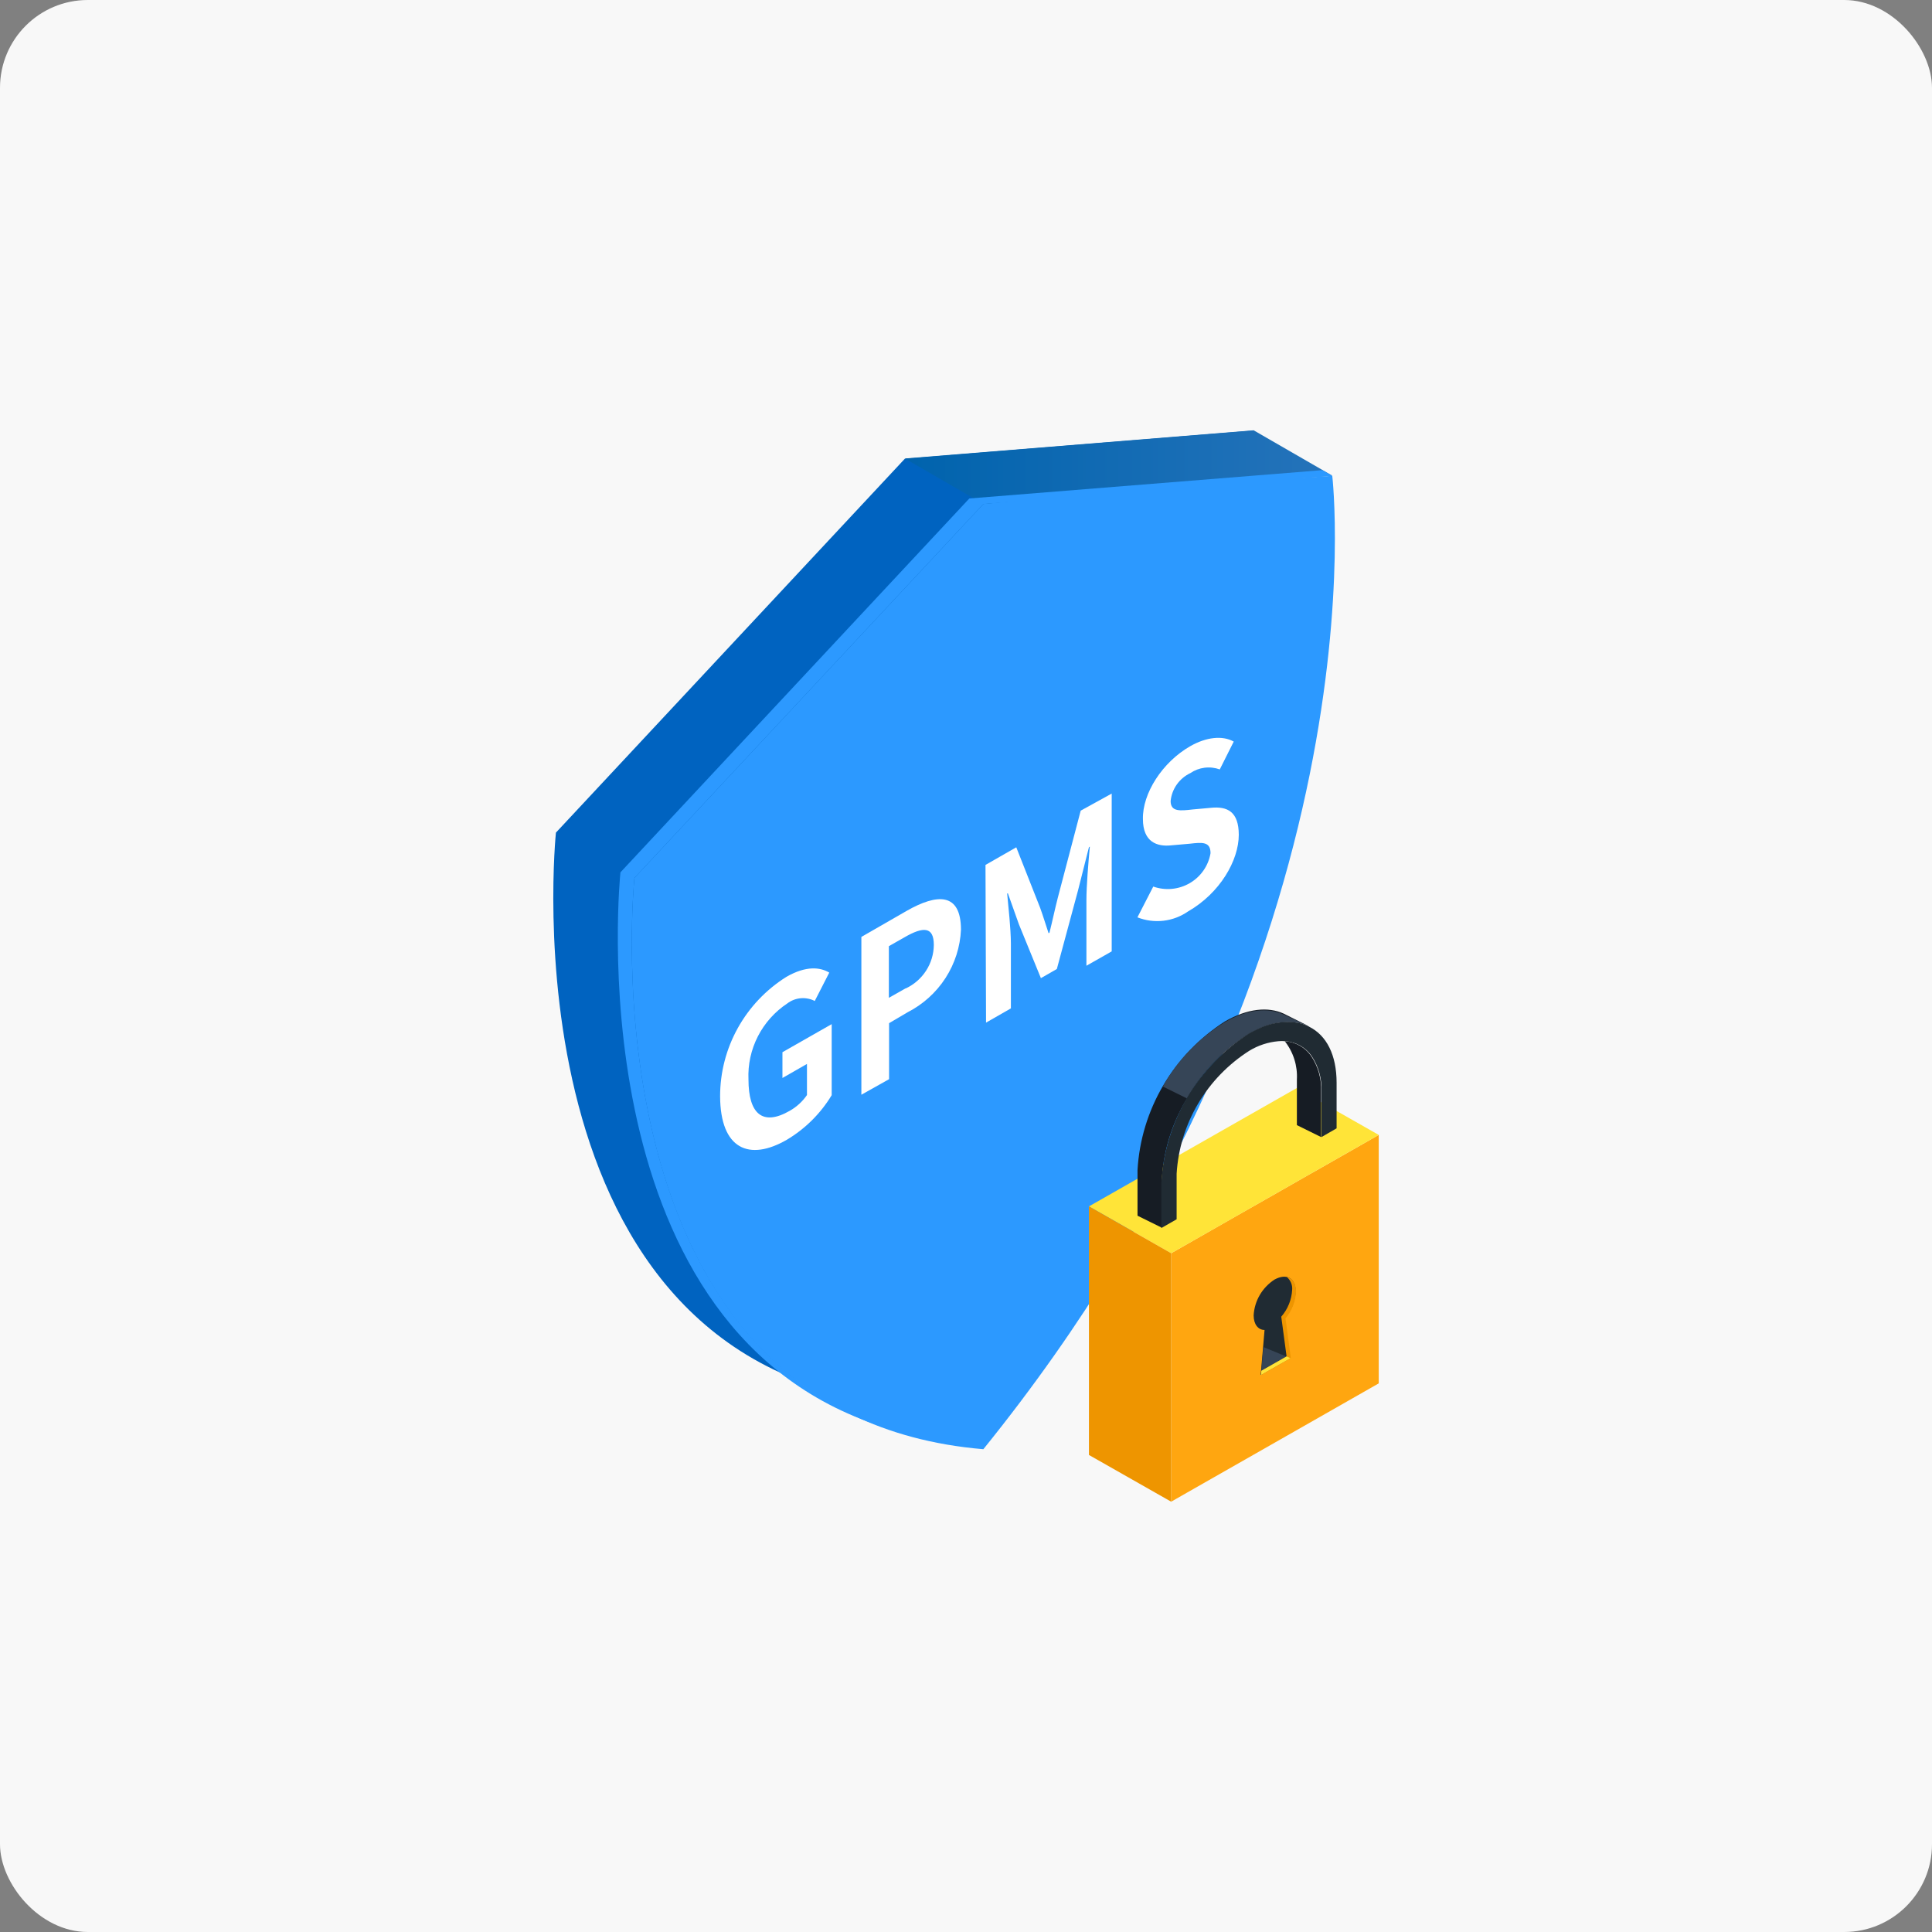 <svg width="220" height="220" viewBox="0 0 220 220" fill="none" xmlns="http://www.w3.org/2000/svg">
<rect x="0" y="0" width="220" height="220" fill="#808080" stroke="none"/>
<rect width="220" height="220" rx="10" fill="#F8F8F8"/>
<path d="M63.305 94.811L103.036 52.236L142.768 49.024C142.768 49.024 149.15 102.816 103.036 159.867C56.922 155.962 63.305 94.811 63.305 94.811Z" fill="#0063C0"/>
<path d="M142.755 49L151.696 54.158L111.964 57.369L103.036 52.211L142.755 49Z" fill="url(#paint0_linear_633_2037)"/>
<path d="M72.244 99.969L111.976 57.394L128.309 55.751L151.707 54.182C151.707 54.182 158.09 107.973 111.976 165.024C65.862 161.12 72.244 99.969 72.244 99.969Z" fill="#2C99FF"/>
<path d="M72.244 99.969L111.976 57.393L151.707 54.182L150.575 53.537L110.38 56.761L70.649 99.336C70.649 99.336 65.326 150.427 99.662 162.178C67.08 149.429 72.244 99.969 72.244 99.969Z" fill="#2C99FF"/>
<g clip-path="url(#clip0_633_2037)">
<path d="M89.549 111.234C91.827 109.933 93.404 110.144 94.431 110.751L92.778 113.983C92.286 113.731 91.732 113.623 91.18 113.671C90.628 113.719 90.101 113.922 89.661 114.256C88.232 115.203 87.074 116.498 86.298 118.016C85.522 119.535 85.154 121.225 85.23 122.925C85.23 126.814 86.82 128.275 89.924 126.492C90.709 126.048 91.381 125.434 91.89 124.696V121.154L89.098 122.752V119.816L94.706 116.621V124.708C93.451 126.79 91.697 128.534 89.599 129.786C85.317 132.263 82.025 130.864 82 124.832C81.999 122.12 82.69 119.452 84.01 117.074C85.329 114.697 87.234 112.688 89.549 111.234Z" fill="white"/>
<path d="M103.231 103.729C106.724 101.735 109.415 101.611 109.428 105.859C109.341 107.819 108.732 109.721 107.664 111.374C106.596 113.027 105.105 114.371 103.344 115.272L101.241 116.51V122.888L98.086 124.659V106.689L103.231 103.729ZM103.131 112.559C104.082 112.115 104.886 111.414 105.453 110.538C106.02 109.662 106.326 108.646 106.336 107.605C106.336 105.525 105.171 105.475 103.006 106.726L101.216 107.742V113.624L103.118 112.547" fill="white"/>
<path d="M126.591 90.366V108.336L123.712 109.971V102.54C123.712 100.843 123.937 98.205 124.1 96.409L124 96.471L122.748 101.425L120.344 110.342L118.529 111.383L116.025 105.252L114.773 101.735H114.686C114.836 103.345 115.099 105.698 115.112 107.395V114.826L112.282 116.448L112.22 98.49L115.725 96.484L118.441 103.37C118.779 104.299 119.08 105.302 119.405 106.268L119.506 106.206C119.844 104.868 120.119 103.531 120.457 102.218L123.061 92.31L126.591 90.366Z" fill="white"/>
<path d="M135.542 84.966C137.37 83.926 139.21 83.728 140.487 84.446L138.897 87.616C138.345 87.415 137.751 87.348 137.167 87.422C136.584 87.495 136.026 87.706 135.542 88.037C134.923 88.332 134.392 88.781 134 89.338C133.607 89.896 133.366 90.544 133.301 91.22C133.301 92.459 134.403 92.335 135.805 92.174L137.87 91.988C139.798 91.79 141.05 92.446 141.063 95.047C141.063 97.982 138.922 101.698 135.279 103.791C134.451 104.366 133.491 104.729 132.485 104.846C131.48 104.963 130.461 104.83 129.521 104.46L131.323 100.955C132.003 101.194 132.728 101.284 133.447 101.216C134.166 101.148 134.861 100.925 135.483 100.562C136.105 100.2 136.639 99.706 137.047 99.117C137.455 98.528 137.728 97.857 137.845 97.153C137.845 95.815 136.881 95.914 135.479 96.075L133.364 96.261C131.761 96.434 130.146 95.889 130.146 93.264C130.084 90.366 132.337 86.799 135.542 84.966Z" fill="white"/>
</g>
<g clip-path="url(#clip1_633_2037)">
<path d="M157 129.235V157.527L145.181 164.264L135.197 169.952L133.363 171V142.708L140.727 138.502L145.181 135.971L149.443 133.535H149.456L157 129.235Z" fill="#FFA610"/>
<path d="M124 137.373L133.364 142.707L157 129.235L147.636 123.914L124 137.373Z" fill="#FFE438"/>
<path d="M133.364 171L124 165.679V137.373L133.364 142.707V171Z" fill="#EE9500"/>
<path d="M146.299 150.124L146.906 154.656L143.555 156.561L143.831 153.377L143.996 151.444C143.265 151.444 142.755 150.805 142.755 149.784C142.8 148.966 143.039 148.171 143.453 147.461C143.868 146.752 144.446 146.149 145.141 145.701C146.52 144.953 147.54 145.552 147.54 147.062C147.477 148.189 147.041 149.265 146.299 150.124Z" fill="#202B33"/>
<path d="M146.933 154.656L143.596 156.561L143.858 153.39L146.933 154.656Z" fill="#364557"/>
<path d="M147.582 147.062C147.582 146.137 147.168 145.552 146.534 145.416C146.744 145.593 146.909 145.818 147.015 146.071C147.12 146.325 147.163 146.599 147.14 146.872C147.079 147.999 146.643 149.076 145.899 149.934L146.506 154.465L143.638 156.098V156.561L146.989 154.656L146.382 150.124C147.109 149.26 147.53 148.185 147.582 147.062Z" fill="#EE9500"/>
<path d="M146.505 154.465L146.947 154.656L143.596 156.561L143.637 156.098L146.505 154.465Z" fill="#FFE438"/>
<path d="M149.18 116.933L148.974 116.81L149.18 116.933Z" fill="#202B33"/>
<path d="M148.947 116.81C148.511 116.612 148.045 116.483 147.568 116.429C146.08 116.252 144.572 116.517 143.238 117.191C142.921 117.341 142.59 117.504 142.259 117.695C139.294 119.519 136.853 122.063 135.17 125.084C133.41 127.969 132.418 131.246 132.288 134.61V139.795L129.53 138.434V133.25C129.723 129.852 130.725 126.547 132.455 123.603C134.185 120.659 136.594 118.159 139.487 116.307C142.052 114.837 144.396 114.606 146.175 115.422L148.947 116.81Z" fill="#161C24"/>
<path d="M148.947 116.81C148.51 116.612 148.045 116.483 147.568 116.429C146.08 116.252 144.572 116.517 143.237 117.191C142.92 117.341 142.589 117.504 142.258 117.695C139.294 119.519 136.853 122.063 135.17 125.084L132.412 123.723C134.085 120.727 136.512 118.205 139.459 116.402C142.024 114.932 144.368 114.701 146.147 115.517L148.947 116.81Z" fill="#364557"/>
<path d="M150.436 124.295V129.48L147.678 128.119V122.934C147.768 121.361 147.278 119.809 146.299 118.565C146.888 118.603 147.462 118.771 147.977 119.055C148.493 119.34 148.937 119.736 149.278 120.212C150.094 121.416 150.5 122.847 150.436 124.295Z" fill="#161C24"/>
<path d="M152.201 123.301V128.486L150.477 129.48V124.295C150.545 122.848 150.144 121.418 149.332 120.212C148.992 119.736 148.547 119.34 148.032 119.055C147.517 118.771 146.943 118.603 146.353 118.565C146.092 118.538 145.829 118.538 145.567 118.565C144.393 118.669 143.26 119.042 142.258 119.654C139.861 121.183 137.864 123.248 136.426 125.681C134.989 128.114 134.152 130.846 133.984 133.658V138.842L132.246 139.836V134.651C132.439 131.25 133.443 127.942 135.175 124.995C136.908 122.049 139.32 119.548 142.216 117.694C142.547 117.504 142.878 117.341 143.196 117.191C144.53 116.517 146.038 116.252 147.526 116.429C148.003 116.483 148.468 116.612 148.905 116.81L149.112 116.932C151.042 117.912 152.201 120.103 152.201 123.301Z" fill="#202B33"/>
</g>
<defs>
<linearGradient id="paint0_linear_633_2037" x1="103.024" y1="53.172" x2="151.696" y2="53.172" gradientUnits="userSpaceOnUse">
<stop stop-color="#0063AD"/>
<stop offset="1" stop-color="#2573BA"/>
</linearGradient>
<clipPath id="clip0_633_2037">
<rect width="59" height="47" fill="white" transform="translate(82 84)"/>
</clipPath>
<clipPath id="clip1_633_2037">
<rect width="33" height="56" fill="white" transform="translate(124 115)"/>
</clipPath>
</defs>
</svg>
